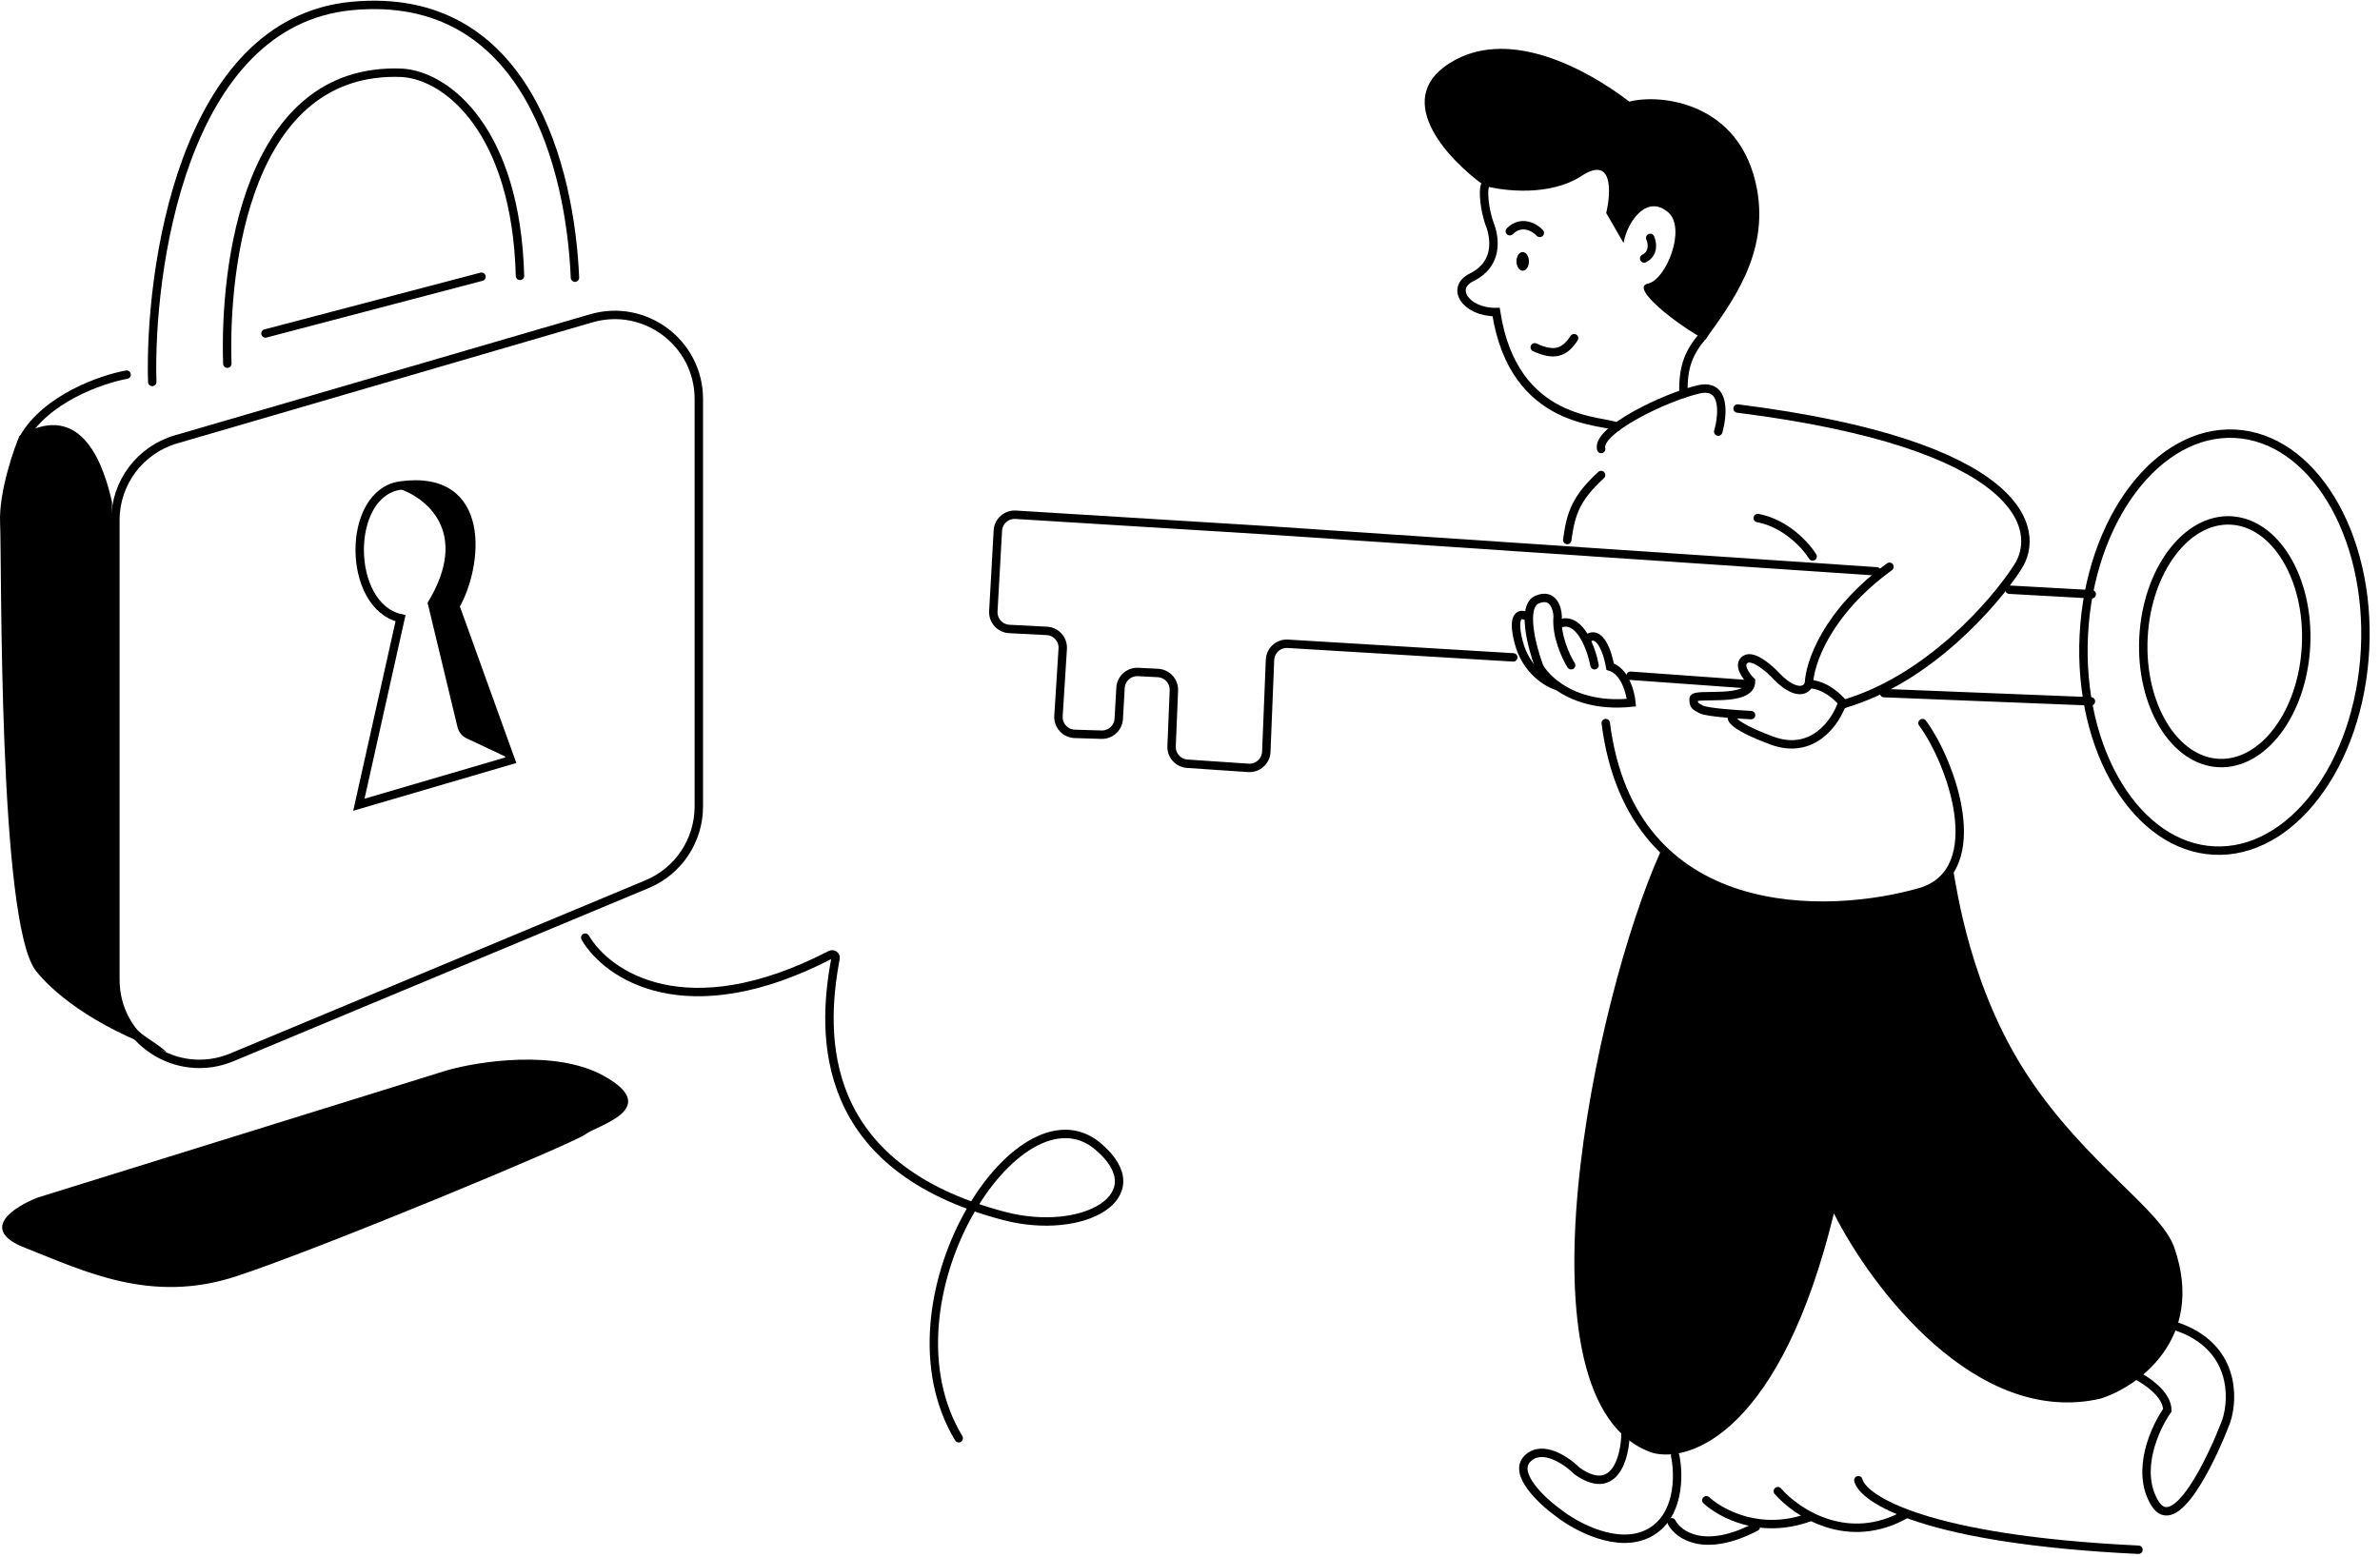 <svg width="486" height="318" viewBox="0 0 486 318" fill="none" xmlns="http://www.w3.org/2000/svg">
<path d="M337.38 296.741C308.2 286.647 325.587 203.881 339.108 173.917C359.484 192.984 395.937 184.759 398.741 177.095C399.584 181.616 402.283 201.866 414.106 219.781C425.929 237.696 441.268 247.013 443.979 254.791C450.582 273.716 436.118 283.493 428.885 285.701C403.478 291.505 382.032 262.887 374.486 247.852C363.668 292.262 345.242 298.948 337.38 296.741Z" fill="black"/>
<path d="M331.904 292.25C332.12 295.526 330.634 306.516 322.063 300.492C319.949 298.379 314.953 294.913 311.905 297.956C308.858 301 314.87 306.622 318.254 309.053C321.746 311.801 330.316 316.471 336.665 313.174C343.014 309.877 342.912 301.232 342.061 297.322" stroke="black" stroke-width="1.718" stroke-linecap="round"/>
<path d="M435.929 280.772C438.144 281.829 442.575 284.766 442.575 288.063C440.043 291.655 435.992 300.488 440.043 307.081C444.095 313.675 451.438 298.629 454.603 290.282C456.186 285.527 456.375 275.003 444.475 270.946" stroke="black" stroke-width="1.718" stroke-linecap="round"/>
<path d="M341.352 310.948C342.709 313.548 348.043 317.375 358.55 311.884" stroke="black" stroke-width="1.718" stroke-linecap="round"/>
<path d="M348.444 306.454C351.461 309.179 359.533 313.662 369.755 309.829" stroke="black" stroke-width="1.718" stroke-linecap="round"/>
<path d="M363.035 304.59C366.819 308.965 377.351 316.026 389.206 309.277" stroke="black" stroke-width="1.718" stroke-linecap="round"/>
<path d="M379.477 302.348C380.419 306.222 393.18 314.488 436.679 316.555" stroke="black" stroke-width="1.718" stroke-linecap="round"/>
<path d="M376.384 143.827C393.695 138.853 407.315 123.151 411.961 115.922C417.15 108.15 412.986 90.774 354.811 83.446" stroke="black" stroke-width="1.718" stroke-linecap="round"/>
<path d="M376.48 143.827C375.422 142.406 372.642 139.836 369.377 139.714" stroke="black" stroke-width="1.718" stroke-linecap="round"/>
<path d="M369.387 139.7C369.484 135.641 372.909 125.171 385.838 115.772" stroke="black" stroke-width="1.718" stroke-linecap="round"/>
<path d="M370.147 113.667C368.806 111.495 364.683 106.883 358.931 105.816" stroke="black" stroke-width="1.718" stroke-linecap="round"/>
<path d="M357.571 146.07C354.625 145.926 348.472 145.493 347.428 144.917C346.124 144.197 345.834 144.197 345.834 142.756C345.834 141.315 357.571 143.765 357.571 139.154C356.508 138.098 354.789 135.726 356.412 134.688C358.035 133.651 361.435 136.657 362.932 138.29C364.478 139.923 367.946 142.497 369.453 139.731" stroke="black" stroke-width="1.718" stroke-linecap="round"/>
<path d="M376.117 143.761C374.813 147.555 370.118 154.364 361.772 151.252C353.426 148.141 353.078 146.498 353.948 146.066" stroke="black" stroke-width="1.718" stroke-linecap="round"/>
<path d="M318.072 140.144C316.044 139.589 311.611 137.011 310.104 131.13C308.598 125.249 310.636 125.22 311.843 125.941" stroke="black" stroke-width="1.718" stroke-linecap="round"/>
<path d="M325.611 135.885C324.984 132.618 322.772 126.315 318.947 127.237" stroke="black" stroke-width="1.718" stroke-linecap="round"/>
<path d="M324.016 130.55C326.681 128.359 328.314 133.385 328.797 136.172C331.81 137.094 332.95 141.457 333.143 143.523C326.169 144.238 321.214 142.365 318.076 140.141C316.154 138.779 314.914 137.285 314.309 136.172C312.812 132.184 310.629 123.862 313.875 122.478C317.12 121.095 318.028 124.208 318.076 125.937C317.728 129.858 319.766 134.202 320.828 135.883" stroke="black" stroke-width="1.718" stroke-linecap="round"/>
<path d="M392.576 147.698C398.501 155.695 406.222 177.474 392.576 182.094C373.197 187.809 333.13 188.93 327.896 147.698" stroke="black" stroke-width="1.718" stroke-linecap="round"/>
<path d="M309.016 134.28L262.976 131.5C261.056 131.384 259.414 132.868 259.337 134.791L258.581 153.559C258.503 155.491 256.846 156.979 254.917 156.848L242.44 156.004C240.582 155.878 239.163 154.295 239.24 152.435L239.709 141.041C239.787 139.16 238.335 137.567 236.455 137.469L232.419 137.261C230.532 137.163 228.92 138.608 228.812 140.495L228.45 146.831C228.344 148.689 226.777 150.125 224.917 150.068L219.469 149.903C217.529 149.845 216.023 148.191 216.145 146.254L217.011 132.515C217.132 130.605 215.669 128.966 213.759 128.868L206.096 128.475C204.195 128.377 202.736 126.753 202.842 124.852L203.764 108.38C203.871 106.478 205.505 105.026 207.406 105.144L258.439 108.296L383.23 116.708" stroke="black" stroke-width="1.718" stroke-linecap="round"/>
<path d="M330.202 87.199C327.729 85.677 309.126 87.144 305.509 63.743C299.317 63.816 295.95 58.743 300.674 56.572C305.711 53.975 305.333 49.207 304.421 46.397C302.97 42.713 302.882 38.844 303.195 38.035" stroke="black" stroke-width="1.718" stroke-linecap="round"/>
<path d="M310.96 55.301C310.257 55.309 309.678 54.462 309.665 53.408C309.653 52.354 310.213 51.493 310.915 51.484C311.618 51.476 312.198 52.324 312.21 53.378C312.222 54.432 311.663 55.293 310.96 55.301Z" fill="black"/>
<path d="M314.432 47.575C313.399 46.47 310.727 44.855 308.306 47.228" stroke="black" stroke-width="1.718" stroke-linecap="round"/>
<path d="M321.432 69.076C319.533 71.998 317.448 72.827 313.399 70.942" stroke="black" stroke-width="1.718" stroke-linecap="round"/>
<path d="M336.976 48.597C337.417 49.563 337.785 51.756 335.74 52.8" stroke="black" stroke-width="1.718" stroke-linecap="round"/>
<path d="M358.789 38.684C361.198 51.865 353.66 61.787 348.196 69.415C342.359 66.262 332.793 58.763 336.462 57.954C340.318 57.103 344.385 46.585 340.64 43.367C336.247 39.592 332.286 45.304 331.532 49.635L327.993 43.515C328.994 39.235 329.386 31.727 322.95 35.936C316.515 40.145 307.075 39.042 303.159 37.965C295.439 32.439 283.444 19.549 297.228 12.198C308.693 6.085 323.612 13.814 332.719 20.759C338.885 19.131 355.504 20.712 358.789 38.684Z" fill="black"/>
<path d="M347.771 68.528C344.984 71.883 343.599 74.669 343.772 80.44" stroke="black" stroke-width="1.718" stroke-linecap="round"/>
<path d="M350.865 88.163C351.841 84.759 352.412 78.267 346.893 79.529C339.995 81.106 325.934 87.928 326.964 91.709" stroke="black" stroke-width="1.718" stroke-linecap="round"/>
<path d="M326.948 97.032C321.901 101.705 320.779 104.696 320.032 110.305" stroke="black" stroke-width="1.718" stroke-linecap="round"/>
<path d="M119.505 191.523C123.926 199.137 140.074 210.297 169.594 195.022C170.112 194.754 170.734 195.197 170.625 195.77C167.556 211.852 167.256 238.391 204.935 248.352C221.199 252.652 236.154 244.24 224.19 234.145C207.909 220.408 178.951 265.924 195.775 293.778" stroke="black" stroke-width="1.718" stroke-linecap="round"/>
<path d="M46.419 74.285C45.767 54.667 50.327 13.562 82.082 14.87C91.364 15.43 105.401 26.753 106.182 56.349" stroke="black" stroke-width="1.718" stroke-linecap="round"/>
<path d="M31.084 78.018C30.434 55.843 37.059 4.476 71.888 1.215C107.815 -2.149 116.486 34.789 117.407 56.715" stroke="black" stroke-width="1.718" stroke-linecap="round"/>
<path d="M54.208 68.115L98.325 56.525" stroke="black" stroke-width="1.718" stroke-linecap="round"/>
<path d="M25.853 76.524C20.744 77.459 9.366 81.385 4.729 89.61" stroke="black" stroke-width="1.718" stroke-linecap="round"/>
<path d="M3.985 89.043C17.145 81.266 21.37 96.022 22.866 102.503V191.485C22.866 210.926 28.474 209.992 34.042 214.91C18.339 209.488 10.154 201.953 7.31 198.272C-0.419 188.269 0.393 114.898 0.019 106.86C-0.28 100.429 2.988 91.224 3.985 89.043Z" fill="black"/>
<path d="M120.718 65.024L35.929 89.75C28.601 91.887 23.562 98.604 23.562 106.238V200.121C23.562 212.379 36.036 220.691 47.35 215.972L132.138 180.603C138.535 177.935 142.701 171.683 142.701 164.752V81.513C142.701 70.063 131.709 61.819 120.718 65.024Z" stroke="black" stroke-width="1.718" stroke-linecap="round"/>
<path d="M87.31 123.12C96.184 108.617 86.887 101.466 81.13 99.703C100.526 96.53 97.135 114.496 93.015 123.876L105.058 155.413L95.3 150.827C94.356 150.384 93.665 149.536 93.421 148.522L87.31 123.12Z" fill="black"/>
<path d="M73.282 164.38L81.788 126.279C70.762 123.814 70.584 100.709 81.788 99.172C99.746 96.707 97.698 115.663 92.972 123.814L104.314 155.282L73.282 164.38Z" stroke="black" stroke-width="1.718"/>
<path d="M5.116 254.887C-4.455 251.149 2.873 246.475 7.733 244.606L91.294 218.622C97.899 216.752 113.54 214.359 123.26 219.743C135.411 226.473 121.952 229.838 119.522 231.707C117.091 233.576 65.871 254.887 48.298 260.682C30.726 266.477 17.08 259.561 5.116 254.887Z" fill="black"/>
<path d="M482.95 132.616C482.352 144.458 478.542 154.977 472.911 162.411C467.276 169.849 459.884 174.129 452.085 173.735C444.286 173.341 437.362 168.339 432.505 160.371C427.651 152.407 424.92 141.559 425.518 129.716C426.116 117.874 429.925 107.355 435.557 99.921C441.192 92.483 448.584 88.203 456.383 88.597C464.182 88.991 471.106 93.993 475.963 101.961C480.817 109.925 483.548 120.773 482.95 132.616Z" stroke="black" stroke-width="1.718"/>
<path d="M470.897 131.92C470.547 138.849 468.318 144.987 465.042 149.311C461.763 153.64 457.501 156.081 453.048 155.856C448.596 155.631 444.601 152.773 441.774 148.136C438.951 143.504 437.352 137.173 437.701 130.244C438.051 123.316 440.28 117.178 443.556 112.853C446.835 108.525 451.097 106.083 455.55 106.308C460.002 106.533 463.997 109.391 466.823 114.028C469.647 118.66 471.246 124.992 470.897 131.92Z" stroke="black" stroke-width="1.718"/>
<path d="M410.32 120.452L427.145 121.387" stroke="black" stroke-width="1.718" stroke-linecap="round"/>
<path d="M332.949 138.03L356.316 139.713" stroke="black" stroke-width="1.718" stroke-linecap="round"/>
<path d="M384.718 141.575L426.966 143.258" stroke="black" stroke-width="1.718" stroke-linecap="round"/>
</svg>

